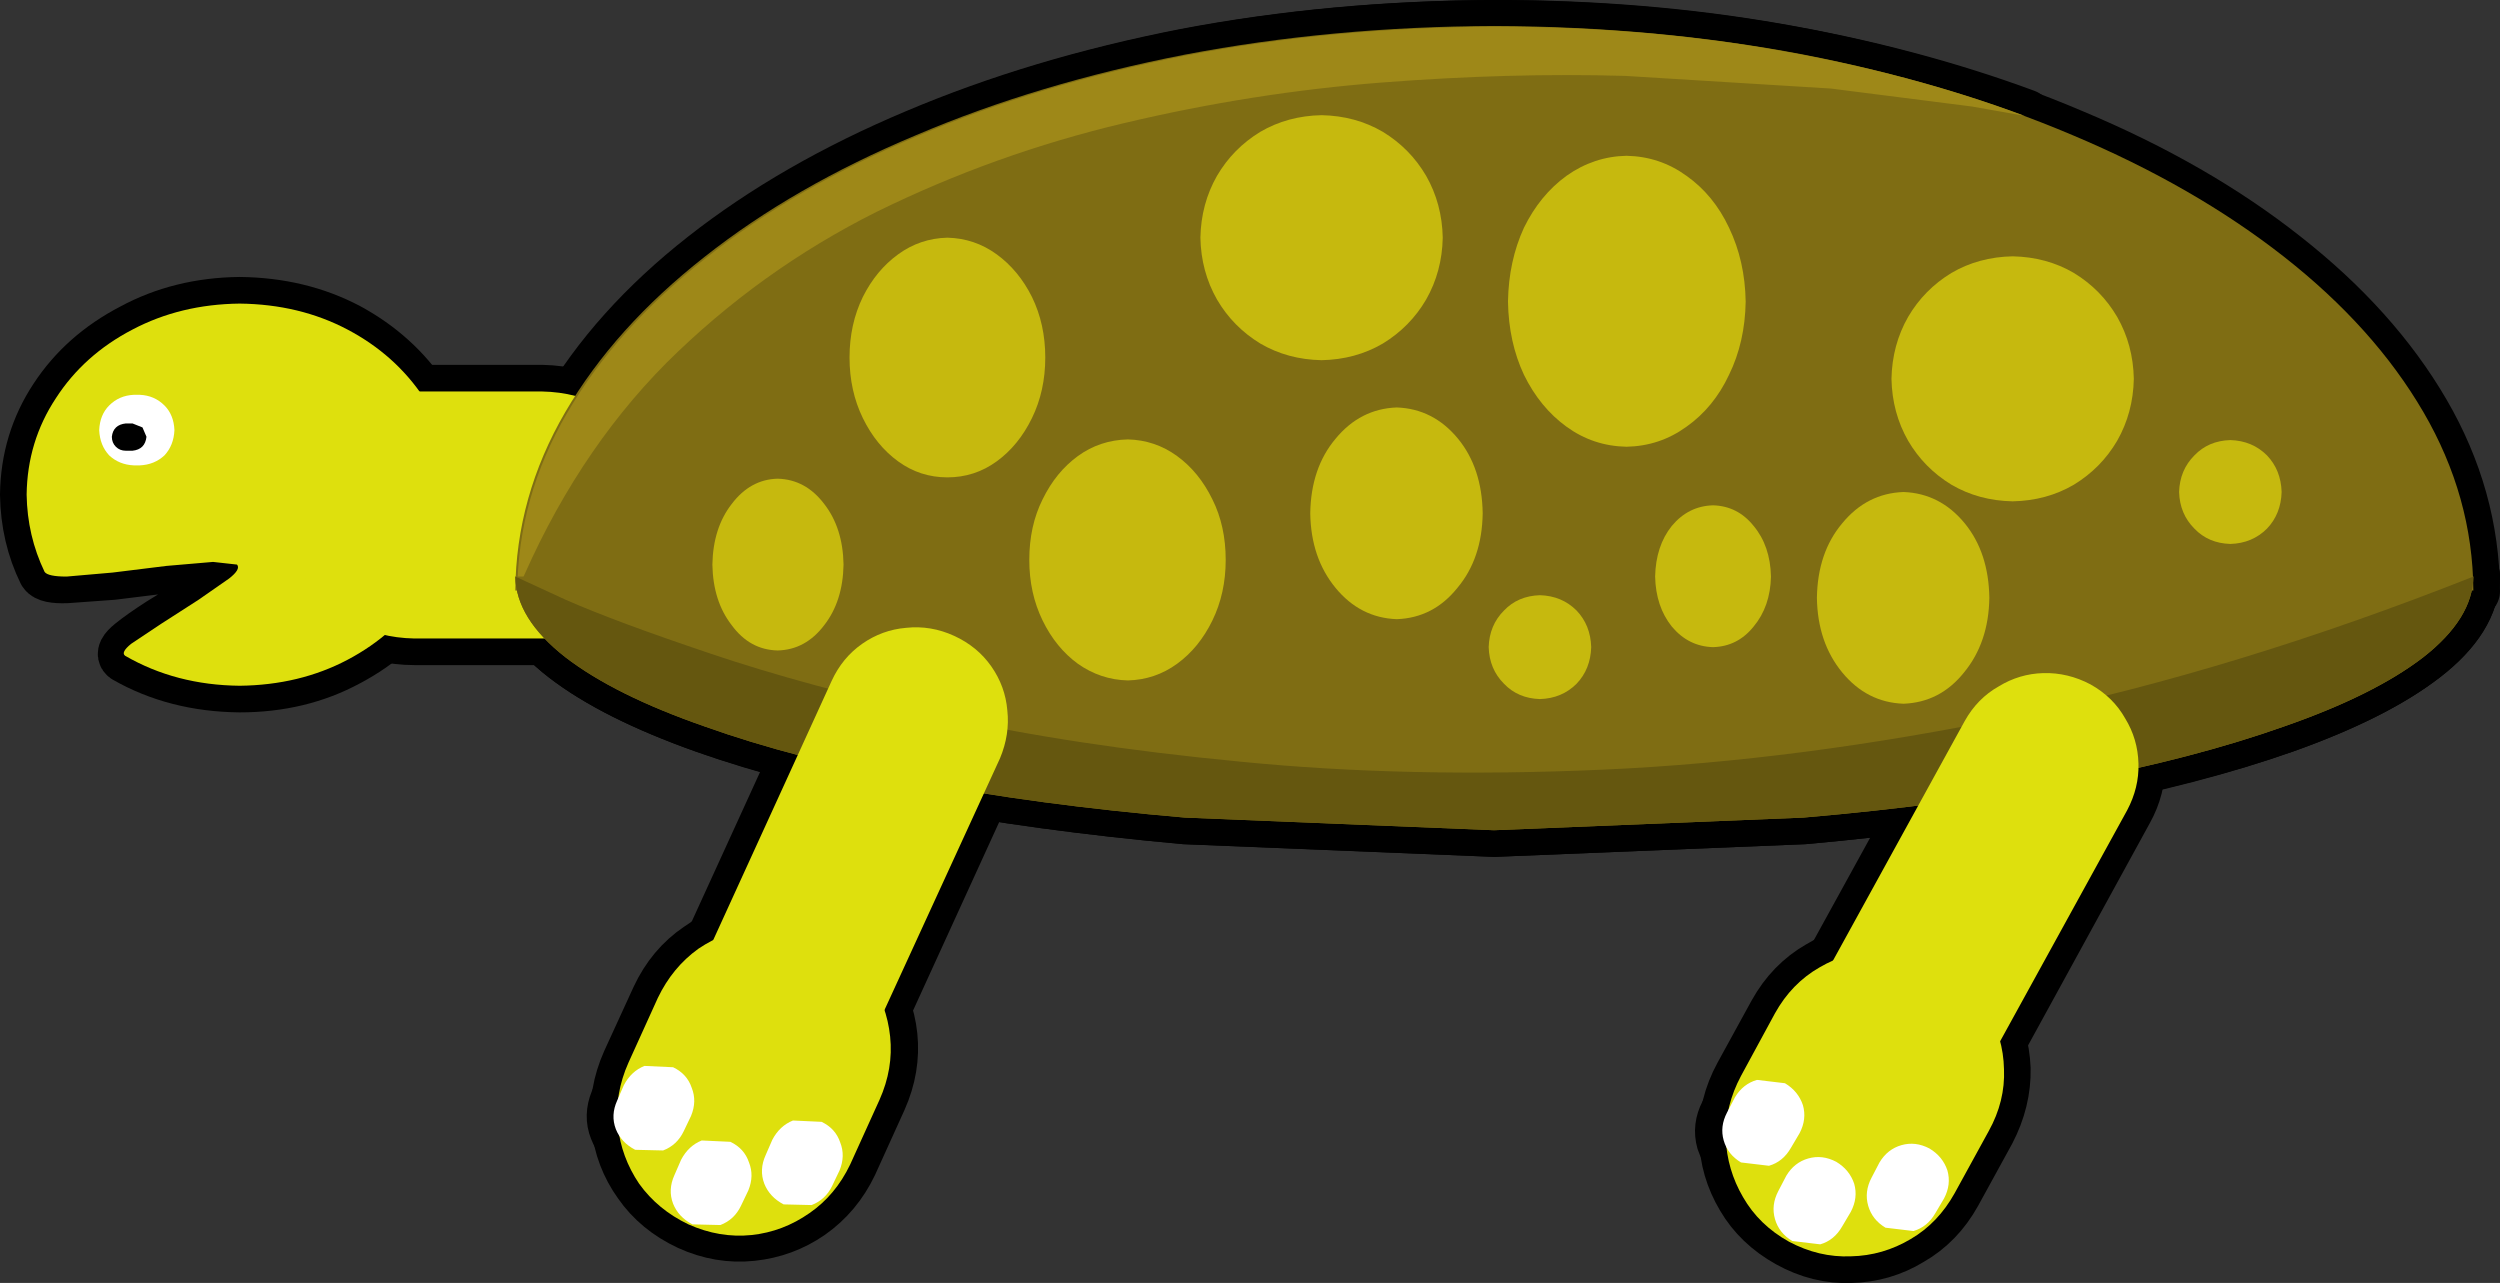 <?xml version="1.0" encoding="UTF-8" standalone="no"?>
<svg xmlns:xlink="http://www.w3.org/1999/xlink" height="96.35px" width="187.75px" xmlns="http://www.w3.org/2000/svg">
  <rect width="100%" height="100%" fill="#333333" stroke="none"/>
  <g transform="matrix(1.0, 0.0, 0.0, 1.0, 101.05, 39.0)">
    <path d="M-67.0 -1.85 Q-67.05 2.15 -69.2 5.4 -71.35 8.65 -74.95 10.55 -78.55 12.5 -83.05 12.5 -87.85 12.45 -91.6 10.3 -91.95 10.05 -91.15 9.4 -90.35 8.75 -88.95 7.85 L-86.1 6.1 -83.85 4.5 Q-82.95 3.75 -83.2 3.45 L-85.05 3.2 -88.55 3.55 -92.6 4.05 -96.05 4.3 Q-97.45 4.35 -97.7 3.95 -99.0 1.3 -99.05 -1.85 -99.0 -5.85 -96.85 -9.1 -94.75 -12.3 -91.1 -14.2 -87.5 -16.15 -83.05 -16.2 -78.55 -16.15 -74.95 -14.25 -71.35 -12.3 -69.2 -9.05 -67.05 -5.85 -67.0 -1.85 Z" fill="none" stroke="#000000" stroke-linecap="round" stroke-linejoin="round" stroke-width="4.0"/>
    <path d="M-50.8 -0.3 Q-50.8 2.3 -52.1 4.4 -53.35 6.45 -55.5 7.7 -57.7 8.95 -60.35 8.95 L-69.9 8.95 Q-72.6 8.95 -74.75 7.7 -76.9 6.45 -78.2 4.35 -79.45 2.3 -79.5 -0.3 -79.45 -2.9 -78.2 -5.0 -76.9 -7.1 -74.75 -8.3 -72.6 -9.55 -69.9 -9.6 L-60.35 -9.6 Q-57.7 -9.55 -55.5 -8.3 -53.35 -7.1 -52.1 -5.0 -50.8 -2.9 -50.8 -0.3 Z" fill="none" stroke="#000000" stroke-linecap="round" stroke-linejoin="round" stroke-width="4.0"/>
    <path d="M-88.7 -8.55 Q-87.95 -7.85 -87.95 -6.7 -88.0 -5.55 -88.7 -4.85 -89.45 -4.1 -90.55 -4.05 L-91.0 -4.05 Q-92.1 -4.1 -92.85 -4.85 -93.55 -5.55 -93.6 -6.7 -93.55 -7.85 -92.85 -8.55 -92.1 -9.3 -91.0 -9.35 L-90.55 -9.35 Q-89.45 -9.3 -88.7 -8.55 Z" fill="none" stroke="#000000" stroke-linecap="round" stroke-linejoin="round" stroke-width="4.0"/>
    <path d="M-90.05 -6.2 Q-90.15 -5.3 -91.1 -5.2 L-91.6 -5.2 Q-92.05 -5.2 -92.35 -5.5 L-92.65 -6.2 Q-92.55 -7.15 -91.6 -7.2 L-91.1 -7.2 -90.35 -6.9 Q-90.05 -6.65 -90.05 -6.2 Z" fill="none" stroke="#000000" stroke-linecap="round" stroke-linejoin="round" stroke-width="4.0"/>
    <path d="M-62.35 5.4 Q-62.3 -1.65 -58.6 -8.0 -54.9 -14.35 -48.15 -19.65 -41.4 -24.95 -32.25 -28.8 -23.05 -32.7 -12.05 -34.85 -1.05 -36.95 11.2 -37.0 23.45 -36.95 34.45 -34.85 45.45 -32.7 54.6 -28.8 63.8 -24.95 70.5 -19.65 77.25 -14.35 80.95 -8.0 84.65 -1.65 84.7 5.4" fill="none" stroke="#000000" stroke-linecap="round" stroke-linejoin="round" stroke-width="4.0"/>
    <path d="M21.05 -33.3 Q12.4 -33.55 2.7 -32.8 -6.95 -32.05 -16.65 -29.75 -26.35 -27.45 -35.15 -23.1 -43.95 -18.7 -50.95 -11.75 -57.95 -4.75 -62.2 5.4 -62.15 -1.65 -58.45 -8.0 -54.75 -14.35 -48.0 -19.65 -41.25 -24.95 -32.1 -28.8 -22.9 -32.7 -11.9 -34.85 -0.9 -36.95 11.35 -37.0 22.35 -37.0 32.35 -35.25 42.4 -33.5 51.05 -30.3 L47.1 -31.0 36.45 -32.35 21.05 -33.3 Z" fill="none" stroke="#000000" stroke-linecap="round" stroke-linejoin="round" stroke-width="4.0"/>
    <path d="M-62.35 4.25 Q-62.3 7.45 -58.6 10.3 -54.9 13.15 -48.15 15.55 -41.4 17.9 -32.25 19.65 -23.05 21.4 -12.05 22.4 L11.2 23.35 34.45 22.4 Q45.45 21.4 54.6 19.65 63.8 17.9 70.5 15.55 77.25 13.15 80.95 10.3 84.65 7.45 84.7 4.25" fill="none" stroke="#000000" stroke-linecap="round" stroke-linejoin="round" stroke-width="4.0"/>
    <path d="M70.5 15.55 Q63.75 17.95 54.6 19.7 45.4 21.4 34.4 22.4 L11.15 23.35 -12.1 22.4 Q-23.1 21.4 -32.25 19.65 -41.45 17.95 -48.15 15.55 -54.9 13.15 -58.6 10.3 -62.3 7.45 -62.35 4.3 L-58.55 6.05 Q-54.8 7.7 -47.65 10.1 -40.55 12.5 -30.55 14.7 -20.5 16.95 -7.9 18.2 4.65 19.45 19.35 18.8 34.05 18.1 50.5 14.7 66.9 11.3 84.7 4.3 84.65 7.45 80.95 10.3 77.25 13.15 70.5 15.55 Z" fill="none" stroke="#000000" stroke-linecap="round" stroke-linejoin="round" stroke-width="4.0"/>
    <path d="M-22.55 -12.15 Q-22.6 -9.65 -23.55 -7.6 -24.55 -5.6 -26.2 -4.35 -27.85 -3.15 -29.95 -3.15 -32.0 -3.2 -33.65 -4.4 -35.3 -5.6 -36.25 -7.6 -37.25 -9.65 -37.3 -12.15 -37.25 -14.65 -36.3 -16.7 -35.3 -18.75 -33.65 -19.95 -32.0 -21.15 -29.95 -21.15 -27.9 -21.15 -26.2 -19.95 -24.55 -18.75 -23.6 -16.7 -22.6 -14.65 -22.55 -12.15 Z" fill="none" stroke="#000000" stroke-linecap="round" stroke-linejoin="round" stroke-width="4.0"/>
    <path d="M10.3 -0.45 Q10.25 2.9 8.4 5.15 6.55 7.4 3.8 7.5 1.05 7.4 -0.8 5.15 -2.6 2.9 -2.7 -0.45 -2.6 -3.85 -0.8 -6.1 1.05 -8.3 3.8 -8.4 6.55 -8.3 8.4 -6.1 10.25 -3.85 10.3 -0.45 Z" fill="none" stroke="#000000" stroke-linecap="round" stroke-linejoin="round" stroke-width="4.0"/>
    <path d="M48.35 5.9 Q48.3 9.25 46.45 11.5 44.6 13.75 41.85 13.85 39.1 13.75 37.25 11.5 35.45 9.25 35.35 5.9 35.45 2.5 37.25 0.25 39.1 -1.95 41.85 -2.05 44.6 -1.95 46.45 0.25 48.3 2.5 48.35 5.9 Z" fill="none" stroke="#000000" stroke-linecap="round" stroke-linejoin="round" stroke-width="4.0"/>
    <path d="M28.8 -21.9 Q30.0 -19.45 30.0 -16.4 30.0 -13.35 28.8 -10.85 27.6 -8.4 25.6 -6.95 23.6 -5.5 21.1 -5.45 18.6 -5.5 16.6 -6.95 14.6 -8.4 13.4 -10.85 12.2 -13.35 12.15 -16.4 12.2 -19.45 13.4 -21.9 14.6 -24.35 16.6 -25.8 18.6 -27.25 21.1 -27.3 23.6 -27.25 25.6 -25.8 27.6 -24.35 28.8 -21.9 Z" fill="none" stroke="#000000" stroke-linecap="round" stroke-linejoin="round" stroke-width="4.0"/>
    <path d="M-8.95 3.05 Q-9.0 5.55 -9.95 7.6 -10.95 9.65 -12.6 10.85 -14.3 12.05 -16.35 12.05 -18.4 12.05 -20.05 10.85 -21.75 9.65 -22.7 7.6 -23.7 5.55 -23.75 3.05 -23.7 0.5 -22.75 -1.55 -21.75 -3.55 -20.05 -4.75 -18.4 -6.0 -16.35 -6.0 -14.3 -6.0 -12.6 -4.75 -10.95 -3.55 -10.0 -1.55 -9.0 0.5 -8.95 3.05 Z" fill="none" stroke="#000000" stroke-linecap="round" stroke-linejoin="round" stroke-width="4.0"/>
    <path d="M-37.7 3.45 Q-37.75 6.2 -39.15 8.0 -40.55 9.85 -42.6 9.9 -44.7 9.85 -46.1 8.0 -47.5 6.2 -47.55 3.45 -47.5 0.7 -46.1 -1.1 -44.7 -2.95 -42.6 -3.0 -40.55 -2.95 -39.15 -1.1 -37.75 0.7 -37.7 3.45 Z" fill="none" stroke="#000000" stroke-linecap="round" stroke-linejoin="round" stroke-width="4.0"/>
    <path d="M7.3 -21.15 Q7.25 -18.55 6.05 -16.5 4.85 -14.4 2.8 -13.2 0.75 -11.95 -1.8 -11.95 -4.35 -11.95 -6.4 -13.2 -8.45 -14.4 -9.65 -16.5 -10.85 -18.55 -10.9 -21.15 -10.85 -23.7 -9.65 -25.8 -8.45 -27.85 -6.4 -29.1 -4.35 -30.3 -1.8 -30.35 0.75 -30.3 2.8 -29.1 4.85 -27.85 6.05 -25.8 7.25 -23.7 7.3 -21.15 Z" fill="none" stroke="#000000" stroke-linecap="round" stroke-linejoin="round" stroke-width="4.0"/>
    <path d="M59.2 -10.55 Q59.15 -7.95 57.95 -5.9 56.75 -3.8 54.7 -2.6 52.65 -1.35 50.1 -1.35 47.55 -1.35 45.5 -2.6 43.45 -3.8 42.25 -5.9 41.05 -7.95 41.0 -10.55 41.05 -13.1 42.25 -15.2 43.45 -17.25 45.5 -18.5 47.55 -19.7 50.1 -19.75 52.65 -19.7 54.7 -18.5 56.75 -17.25 57.95 -15.2 59.15 -13.1 59.2 -10.55 Z" fill="none" stroke="#000000" stroke-linecap="round" stroke-linejoin="round" stroke-width="4.0"/>
    <path d="M70.3 -2.05 Q70.25 -0.4 69.2 0.7 68.1 1.8 66.45 1.85 64.8 1.8 63.75 0.7 62.65 -0.4 62.6 -2.05 62.65 -3.7 63.75 -4.8 64.8 -5.9 66.45 -5.95 68.1 -5.9 69.2 -4.8 70.25 -3.7 70.3 -2.05 Z" fill="none" stroke="#000000" stroke-linecap="round" stroke-linejoin="round" stroke-width="4.0"/>
    <path d="M18.4 9.6 Q18.35 11.25 17.3 12.35 16.2 13.45 14.55 13.5 12.9 13.45 11.85 12.35 10.75 11.25 10.7 9.6 10.75 7.95 11.85 6.85 12.9 5.75 14.55 5.7 16.2 5.75 17.3 6.85 18.35 7.95 18.4 9.6 Z" fill="none" stroke="#000000" stroke-linecap="round" stroke-linejoin="round" stroke-width="4.0"/>
    <path d="M31.95 4.3 Q31.9 6.55 30.65 8.1 29.45 9.6 27.6 9.65 25.75 9.6 24.5 8.1 23.3 6.55 23.25 4.3 23.3 2.05 24.5 0.55 25.75 -0.95 27.6 -1.0 29.45 -0.95 30.65 0.55 31.9 2.05 31.95 4.3 Z" fill="none" stroke="#000000" stroke-linecap="round" stroke-linejoin="round" stroke-width="4.0"/>
    <path d="M-26.0 17.9 L-37.15 42.3 Q-38.0 44.05 -39.5 45.1 -41.0 46.15 -42.8 46.35 -44.6 46.55 -46.35 45.75 -48.1 44.9 -49.15 43.45 -50.2 41.95 -50.4 40.15 -50.6 38.3 -49.8 36.55 L-38.65 12.15 Q-37.8 10.4 -36.3 9.35 -34.8 8.3 -33.0 8.1 -31.2 7.9 -29.45 8.7 -27.7 9.55 -26.65 11.0 -25.6 12.5 -25.4 14.3 -25.2 16.15 -26.0 17.9 Z" fill="none" stroke="#000000" stroke-linecap="round" stroke-linejoin="round" stroke-width="4.0"/>
    <path d="M58.65 21.85 L45.75 45.4 Q44.8 47.1 43.2 48.0 41.65 48.9 39.85 49.0 38.0 49.05 36.3 48.1 34.6 47.15 33.7 45.6 32.75 44.05 32.7 42.2 32.65 40.4 33.55 38.7 L46.5 15.15 Q47.45 13.45 49.0 12.55 50.6 11.6 52.4 11.55 54.2 11.5 55.95 12.4 57.65 13.35 58.55 14.95 59.5 16.5 59.55 18.3 59.6 20.15 58.65 21.85 Z" fill="none" stroke="#000000" stroke-linecap="round" stroke-linejoin="round" stroke-width="4.0"/>
    <path d="M-34.95 43.55 L-37.15 48.4 Q-38.25 50.7 -40.25 52.1 -42.2 53.45 -44.6 53.7 -47.0 53.95 -49.3 52.9 -51.65 51.8 -53.0 49.85 -54.4 47.9 -54.65 45.5 -54.9 43.1 -53.85 40.75 L-51.65 35.95 Q-50.55 33.6 -48.55 32.25 -46.6 30.85 -44.2 30.6 -41.8 30.35 -39.5 31.4 -37.15 32.5 -35.8 34.45 -34.4 36.45 -34.15 38.8 -33.9 41.2 -34.95 43.55 Z" fill="none" stroke="#000000" stroke-linecap="round" stroke-linejoin="round" stroke-width="4.0"/>
    <path d="M-50.55 41.15 Q-49.5 41.7 -49.1 42.7 -48.7 43.75 -49.15 44.85 L-49.7 46.0 Q-50.2 47.05 -51.25 47.45 L-53.35 47.35 Q-54.4 46.85 -54.8 45.8 -55.2 44.8 -54.75 43.7 L-54.2 42.55 Q-53.7 41.5 -52.65 41.1 L-50.55 41.15 Z" fill="none" stroke="#000000" stroke-linecap="round" stroke-linejoin="round" stroke-width="4.0"/>
    <path d="M-46.25 46.7 Q-45.2 47.25 -44.8 48.25 -44.4 49.3 -44.85 50.4 L-45.4 51.55 Q-45.9 52.6 -46.95 53.0 L-49.05 52.9 Q-50.1 52.4 -50.5 51.35 -50.9 50.35 -50.45 49.25 L-49.9 48.1 Q-49.4 47.05 -48.35 46.65 L-46.25 46.7 Z" fill="none" stroke="#000000" stroke-linecap="round" stroke-linejoin="round" stroke-width="4.0"/>
    <path d="M-39.35 45.2 Q-38.3 45.75 -37.9 46.75 -37.5 47.8 -37.95 48.9 L-38.5 50.05 Q-39.0 51.1 -40.05 51.5 L-42.15 51.4 Q-43.2 50.9 -43.6 49.85 -44.0 48.85 -43.55 47.75 L-43.0 46.6 Q-42.5 45.55 -41.45 45.15 L-39.35 45.2 Z" fill="none" stroke="#000000" stroke-linecap="round" stroke-linejoin="round" stroke-width="4.0"/>
    <path d="M48.3 45.95 L45.75 50.6 Q44.5 52.85 42.4 54.05 40.35 55.3 37.95 55.35 35.55 55.45 33.3 54.2 31.05 52.95 29.85 50.9 28.6 48.8 28.55 46.45 28.45 44.05 29.7 41.75 L32.25 37.1 Q33.5 34.85 35.6 33.65 37.65 32.4 40.05 32.35 42.45 32.25 44.7 33.5 46.95 34.75 48.15 36.8 49.35 38.85 49.45 41.25 49.5 43.65 48.3 45.95 Z" fill="none" stroke="#000000" stroke-linecap="round" stroke-linejoin="round" stroke-width="4.0"/>
    <path d="M33.0 42.35 Q34.0 42.95 34.3 44.0 34.6 45.1 34.05 46.15 L33.45 47.25 Q32.85 48.25 31.8 48.6 L29.7 48.35 Q28.7 47.75 28.35 46.7 28.05 45.65 28.6 44.6 L29.25 43.45 Q29.85 42.45 30.9 42.15 L33.0 42.35 Z" fill="none" stroke="#000000" stroke-linecap="round" stroke-linejoin="round" stroke-width="4.0"/>
    <path d="M36.9 48.2 Q37.9 48.8 38.2 49.85 38.5 50.95 37.95 51.95 L37.35 53.1 Q36.75 54.1 35.7 54.45 L33.6 54.2 Q32.6 53.6 32.25 52.55 31.95 51.5 32.5 50.45 L33.15 49.3 Q33.75 48.3 34.8 48.0 L36.9 48.2 Z" fill="none" stroke="#000000" stroke-linecap="round" stroke-linejoin="round" stroke-width="4.0"/>
    <path d="M43.85 47.2 Q44.85 47.8 45.15 48.85 45.45 49.95 44.9 50.95 L44.3 52.1 Q43.7 53.1 42.65 53.45 L40.55 53.2 Q39.55 52.6 39.2 51.55 38.9 50.5 39.45 49.45 L40.1 48.3 Q40.7 47.3 41.75 47.0 L43.85 47.2 Z" fill="none" stroke="#000000" stroke-linecap="round" stroke-linejoin="round" stroke-width="4.0"/>
    <path d="M-67.0 -1.85 Q-67.05 2.15 -69.2 5.4 -71.35 8.65 -74.95 10.55 -78.55 12.45 -83.05 12.5 -87.85 12.45 -91.65 10.25 -92.0 10.0 -91.2 9.35 L-88.95 7.85 -86.15 6.05 -83.85 4.45 Q-82.95 3.75 -83.25 3.4 L-85.05 3.2 -88.55 3.5 -92.6 4.0 -96.05 4.3 Q-97.45 4.3 -97.7 3.95 -99.0 1.25 -99.05 -1.85 -99.0 -5.85 -96.85 -9.1 -94.75 -12.35 -91.1 -14.25 -87.5 -16.15 -83.05 -16.2 -78.55 -16.15 -74.95 -14.25 -71.35 -12.35 -69.2 -9.1 -67.05 -5.85 -67.0 -1.85" fill="#dee00d" fill-rule="evenodd" stroke="none"/>
    <path d="M-50.8 -0.3 Q-50.8 2.3 -52.1 4.35 -53.35 6.45 -55.55 7.7 -57.7 8.95 -60.35 8.95 L-69.95 8.95 Q-72.6 8.9 -74.75 7.7 -76.9 6.45 -78.2 4.35 -79.45 2.25 -79.5 -0.3 -79.45 -2.9 -78.2 -5.0 -76.9 -7.1 -74.75 -8.35 -72.6 -9.55 -69.95 -9.6 L-60.35 -9.6 Q-57.7 -9.55 -55.55 -8.35 -53.35 -7.1 -52.1 -5.0 -50.8 -2.9 -50.8 -0.3" fill="#dee00d" fill-rule="evenodd" stroke="none"/>
    <path d="M-90.55 -4.05 L-91.0 -4.05 Q-92.1 -4.1 -92.85 -4.8 -93.55 -5.55 -93.6 -6.7 -93.55 -7.85 -92.85 -8.55 -92.1 -9.3 -91.0 -9.35 L-90.55 -9.35 Q-89.45 -9.3 -88.7 -8.55 -88.0 -7.85 -87.95 -6.7 -88.0 -5.55 -88.7 -4.8 -89.45 -4.1 -90.55 -4.05" fill="#ffffff" fill-rule="evenodd" stroke="none"/>
    <path d="M-90.05 -6.2 Q-90.15 -5.25 -91.1 -5.15 L-91.6 -5.15 Q-92.05 -5.15 -92.35 -5.45 -92.65 -5.75 -92.65 -6.2 -92.55 -7.1 -91.6 -7.2 L-91.1 -7.2 -90.35 -6.9 -90.05 -6.2" fill="#000000" fill-rule="evenodd" stroke="none"/>
    <path d="M84.7 5.35 L-62.35 5.35 Q-62.3 -1.7 -58.6 -8.05 -54.9 -14.4 -48.15 -19.7 -41.45 -25.0 -32.25 -28.85 -23.1 -32.75 -12.05 -34.9 -1.05 -37.0 11.15 -37.05 23.4 -37.0 34.4 -34.9 45.4 -32.75 54.6 -28.85 63.75 -25.0 70.5 -19.7 77.25 -14.4 80.95 -8.05 84.65 -1.7 84.7 5.35" fill="#7f6d13" fill-rule="evenodd" stroke="none"/>
    <path d="M21.0 -33.3 Q12.35 -33.55 2.7 -32.8 -6.95 -32.05 -16.65 -29.75 -26.35 -27.45 -35.2 -23.1 -44.0 -18.7 -51.0 -11.75 -57.95 -4.75 -62.2 5.4 -62.15 -1.65 -58.45 -8.0 -54.75 -14.35 -48.0 -19.65 -41.3 -24.95 -32.1 -28.8 -22.95 -32.7 -11.9 -34.85 -0.9 -36.95 11.3 -37.0 22.3 -37.0 32.35 -35.25 42.4 -33.5 51.0 -30.3 L47.05 -31.0 36.45 -32.35 21.0 -33.3" fill="#9e8818" fill-rule="evenodd" stroke="none"/>
    <path d="M84.7 4.3 Q84.65 7.45 80.95 10.35 77.25 13.2 70.5 15.55 63.75 17.95 54.6 19.7 45.4 21.45 34.4 22.4 L11.15 23.35 -12.05 22.4 Q-23.1 21.45 -32.25 19.7 -41.45 17.95 -48.15 15.55 -54.9 13.2 -58.6 10.35 -62.3 7.45 -62.35 4.3 L84.7 4.3" fill="#7f6d13" fill-rule="evenodd" stroke="none"/>
    <path d="M70.5 15.55 Q63.75 17.95 54.6 19.7 45.4 21.45 34.4 22.4 L11.15 23.35 -12.1 22.4 Q-23.1 21.45 -32.25 19.7 -41.45 17.95 -48.15 15.55 -54.9 13.2 -58.6 10.35 -62.3 7.45 -62.35 4.3 L-58.55 6.05 Q-54.8 7.7 -47.65 10.1 -40.55 12.5 -30.55 14.75 -20.5 17.0 -7.9 18.2 4.65 19.45 19.35 18.8 34.05 18.15 50.5 14.75 66.9 11.35 84.7 4.3 84.65 7.45 80.95 10.35 77.25 13.2 70.5 15.55" fill="#65570f" fill-rule="evenodd" stroke="none"/>
    <path d="M-22.55 -12.15 Q-22.55 -9.65 -23.55 -7.6 -24.55 -5.55 -26.2 -4.35 -27.85 -3.15 -29.9 -3.15 -31.95 -3.15 -33.6 -4.35 -35.25 -5.55 -36.25 -7.6 -37.25 -9.65 -37.25 -12.15 -37.25 -14.65 -36.25 -16.7 -35.25 -18.7 -33.6 -19.9 -31.95 -21.1 -29.9 -21.15 -27.85 -21.1 -26.2 -19.9 -24.55 -18.7 -23.55 -16.7 -22.55 -14.65 -22.55 -12.15" fill="#c6b90e" fill-rule="evenodd" stroke="none"/>
    <path d="M10.3 -0.45 Q10.25 2.95 8.4 5.15 6.6 7.4 3.85 7.5 1.1 7.4 -0.75 5.15 -2.6 2.9 -2.65 -0.45 -2.6 -3.85 -0.75 -6.05 1.1 -8.3 3.85 -8.4 6.6 -8.3 8.45 -6.05 10.25 -3.85 10.3 -0.45" fill="#c6b90e" fill-rule="evenodd" stroke="none"/>
    <path d="M48.35 5.9 Q48.3 9.25 46.45 11.5 44.65 13.75 41.9 13.85 39.15 13.75 37.3 11.5 35.45 9.25 35.4 5.9 35.45 2.5 37.3 0.3 39.15 -1.95 41.9 -2.05 44.65 -1.95 46.5 0.3 48.3 2.5 48.35 5.9" fill="#c6b90e" fill-rule="evenodd" stroke="none"/>
    <path d="M30.05 -16.35 Q30.0 -13.3 28.8 -10.85 27.65 -8.4 25.6 -6.95 23.6 -5.5 21.1 -5.45 18.6 -5.5 16.6 -6.95 14.6 -8.4 13.4 -10.85 12.25 -13.3 12.2 -16.35 12.25 -19.4 13.4 -21.9 14.6 -24.35 16.6 -25.8 18.65 -27.25 21.1 -27.3 23.6 -27.25 25.6 -25.8 27.65 -24.35 28.8 -21.9 30.0 -19.4 30.05 -16.35" fill="#c6b90e" fill-rule="evenodd" stroke="none"/>
    <path d="M-9.0 3.05 Q-9.0 5.55 -10.0 7.6 -11.0 9.65 -12.65 10.85 -14.3 12.05 -16.35 12.1 -18.4 12.05 -20.1 10.85 -21.75 9.65 -22.75 7.6 -23.75 5.55 -23.75 3.05 -23.75 0.5 -22.75 -1.5 -21.75 -3.55 -20.1 -4.75 -18.45 -5.95 -16.35 -6.0 -14.3 -5.95 -12.65 -4.75 -11.0 -3.55 -10.0 -1.5 -9.0 0.5 -9.0 3.05" fill="#c6b90e" fill-rule="evenodd" stroke="none"/>
    <path d="M-37.7 3.4 Q-37.75 6.15 -39.15 7.95 -40.55 9.8 -42.65 9.85 -44.75 9.8 -46.1 7.95 -47.5 6.15 -47.55 3.4 -47.5 0.65 -46.1 -1.15 -44.7 -3.0 -42.65 -3.05 -40.55 -3.0 -39.15 -1.15 -37.75 0.65 -37.7 3.4" fill="#c6b90e" fill-rule="evenodd" stroke="none"/>
    <path d="M7.3 -21.15 Q7.25 -18.6 6.05 -16.5 4.85 -14.45 2.8 -13.2 0.75 -12.0 -1.8 -11.95 -4.35 -12.0 -6.4 -13.2 -8.45 -14.45 -9.65 -16.5 -10.85 -18.6 -10.9 -21.15 -10.85 -23.7 -9.65 -25.8 -8.45 -27.85 -6.4 -29.1 -4.35 -30.3 -1.8 -30.35 0.75 -30.3 2.8 -29.1 4.85 -27.85 6.05 -25.8 7.25 -23.7 7.3 -21.15" fill="#c6b90e" fill-rule="evenodd" stroke="none"/>
    <path d="M59.2 -10.55 Q59.15 -8.0 57.95 -5.9 56.75 -3.85 54.7 -2.6 52.65 -1.4 50.1 -1.35 47.55 -1.4 45.5 -2.6 43.45 -3.85 42.25 -5.9 41.05 -8.0 41.0 -10.55 41.05 -13.1 42.25 -15.2 43.45 -17.25 45.5 -18.5 47.55 -19.7 50.1 -19.75 52.65 -19.7 54.7 -18.5 56.75 -17.25 57.95 -15.2 59.15 -13.1 59.2 -10.55" fill="#c6b90e" fill-rule="evenodd" stroke="none"/>
    <path d="M70.3 -2.05 Q70.25 -0.4 69.2 0.7 68.1 1.8 66.45 1.85 64.8 1.8 63.75 0.7 62.65 -0.4 62.6 -2.05 62.65 -3.7 63.75 -4.8 64.8 -5.9 66.45 -5.95 68.1 -5.9 69.2 -4.8 70.25 -3.7 70.3 -2.05" fill="#c6b90e" fill-rule="evenodd" stroke="none"/>
    <path d="M18.45 9.6 Q18.4 11.25 17.35 12.35 16.25 13.45 14.6 13.5 12.95 13.45 11.9 12.35 10.8 11.25 10.75 9.6 10.8 7.95 11.9 6.85 12.95 5.75 14.6 5.7 16.25 5.75 17.35 6.85 18.4 7.95 18.45 9.6" fill="#c6b90e" fill-rule="evenodd" stroke="none"/>
    <path d="M31.95 4.3 Q31.9 6.55 30.65 8.05 29.45 9.55 27.6 9.6 25.75 9.55 24.5 8.05 23.3 6.55 23.25 4.3 23.3 2.0 24.5 0.5 25.75 -1.0 27.6 -1.05 29.45 -1.0 30.65 0.5 31.9 2.0 31.95 4.3" fill="#c6b90e" fill-rule="evenodd" stroke="none"/>
    <path d="M-25.95 17.95 L-37.15 42.35 Q-37.95 44.1 -39.45 45.15 -40.95 46.2 -42.75 46.35 -44.55 46.55 -46.35 45.8 -48.1 44.95 -49.15 43.45 -50.2 41.95 -50.35 40.15 -50.55 38.35 -49.75 36.55 L-38.6 12.15 Q-37.8 10.4 -36.3 9.35 -34.8 8.3 -33.0 8.15 -31.15 7.95 -29.4 8.75 -27.65 9.55 -26.6 11.05 -25.55 12.55 -25.4 14.35 -25.2 16.15 -25.95 17.95" fill="#dee00d" fill-rule="evenodd" stroke="none"/>
    <path d="M58.55 14.95 Q59.5 16.5 59.55 18.35 59.6 20.15 58.7 21.85 L45.75 45.4 Q44.8 47.1 43.25 48.0 41.65 48.95 39.85 49.0 38.0 49.05 36.3 48.1 34.6 47.15 33.7 45.6 32.75 44.05 32.7 42.2 32.65 40.4 33.55 38.7 L46.5 15.15 Q47.45 13.45 49.05 12.55 50.6 11.6 52.4 11.55 54.25 11.5 55.95 12.4 57.65 13.35 58.55 14.95" fill="#dee00d" fill-rule="evenodd" stroke="none"/>
    <path d="M-35.8 34.5 Q-34.45 36.45 -34.2 38.85 -33.95 41.25 -35.0 43.6 L-37.2 48.45 Q-38.3 50.75 -40.25 52.1 -42.25 53.5 -44.6 53.75 -47.0 54.0 -49.35 52.95 -51.65 51.85 -53.05 49.9 -54.4 47.9 -54.65 45.55 -54.9 43.15 -53.85 40.8 L-51.65 35.95 Q-50.55 33.65 -48.6 32.25 -46.6 30.9 -44.25 30.65 -41.85 30.4 -39.5 31.45 -37.2 32.55 -35.8 34.5" fill="#dee00d" fill-rule="evenodd" stroke="none"/>
    <path d="M-49.7 45.95 Q-50.2 47.0 -51.25 47.4 L-53.35 47.35 Q-54.4 46.8 -54.8 45.8 -55.2 44.75 -54.7 43.65 L-54.2 42.5 Q-53.65 41.45 -52.65 41.05 L-50.5 41.15 Q-49.45 41.65 -49.1 42.7 -48.7 43.7 -49.15 44.8 L-49.7 45.95" fill="#ffffff" fill-rule="evenodd" stroke="none"/>
    <path d="M-45.4 51.55 Q-45.9 52.6 -46.95 53.0 L-49.05 52.95 Q-50.1 52.4 -50.5 51.4 -50.9 50.35 -50.4 49.25 L-49.9 48.1 Q-49.35 47.05 -48.35 46.65 L-46.2 46.75 Q-45.15 47.25 -44.8 48.3 -44.4 49.3 -44.85 50.4 L-45.4 51.55" fill="#ffffff" fill-rule="evenodd" stroke="none"/>
    <path d="M-38.55 50.05 Q-39.05 51.1 -40.1 51.5 L-42.2 51.45 Q-43.25 50.9 -43.65 49.9 -44.05 48.85 -43.55 47.75 L-43.05 46.6 Q-42.5 45.55 -41.5 45.15 L-39.35 45.25 Q-38.3 45.75 -37.95 46.8 -37.55 47.8 -38.0 48.9 L-38.55 50.05" fill="#ffffff" fill-rule="evenodd" stroke="none"/>
    <path d="M45.75 50.6 Q44.5 52.85 42.45 54.05 40.35 55.3 37.95 55.35 35.55 55.45 33.3 54.25 31.05 53.0 29.85 50.9 28.65 48.85 28.55 46.45 28.5 44.05 29.7 41.8 L32.25 37.1 Q33.5 34.85 35.6 33.65 37.65 32.45 40.05 32.35 42.45 32.3 44.7 33.5 46.95 34.75 48.15 36.8 49.4 38.9 49.45 41.3 49.55 43.7 48.3 45.95 L45.75 50.6" fill="#dee00d" fill-rule="evenodd" stroke="none"/>
    <path d="M33.45 47.2 Q32.85 48.25 31.8 48.55 L29.7 48.3 Q28.7 47.7 28.4 46.65 28.1 45.6 28.65 44.55 L29.25 43.4 Q29.85 42.4 30.9 42.1 L33.0 42.35 Q34.0 42.95 34.35 44.0 34.65 45.05 34.1 46.1 L33.45 47.2" fill="#ffffff" fill-rule="evenodd" stroke="none"/>
    <path d="M37.3 53.1 Q36.7 54.15 35.65 54.45 L33.55 54.2 Q32.55 53.6 32.25 52.55 31.95 51.5 32.5 50.45 L33.1 49.3 Q33.7 48.3 34.75 48.0 35.8 47.7 36.85 48.25 37.85 48.85 38.2 49.9 38.5 50.95 37.95 52.0 L37.3 53.1" fill="#ffffff" fill-rule="evenodd" stroke="none"/>
    <path d="M44.3 52.1 Q43.7 53.15 42.65 53.45 L40.55 53.2 Q39.55 52.6 39.25 51.55 38.95 50.5 39.5 49.45 L40.1 48.3 Q40.7 47.3 41.75 47.0 42.8 46.7 43.85 47.25 44.85 47.85 45.2 48.9 45.5 49.95 44.95 51.0 L44.3 52.1" fill="#ffffff" fill-rule="evenodd" stroke="none"/>
  </g>
</svg>
